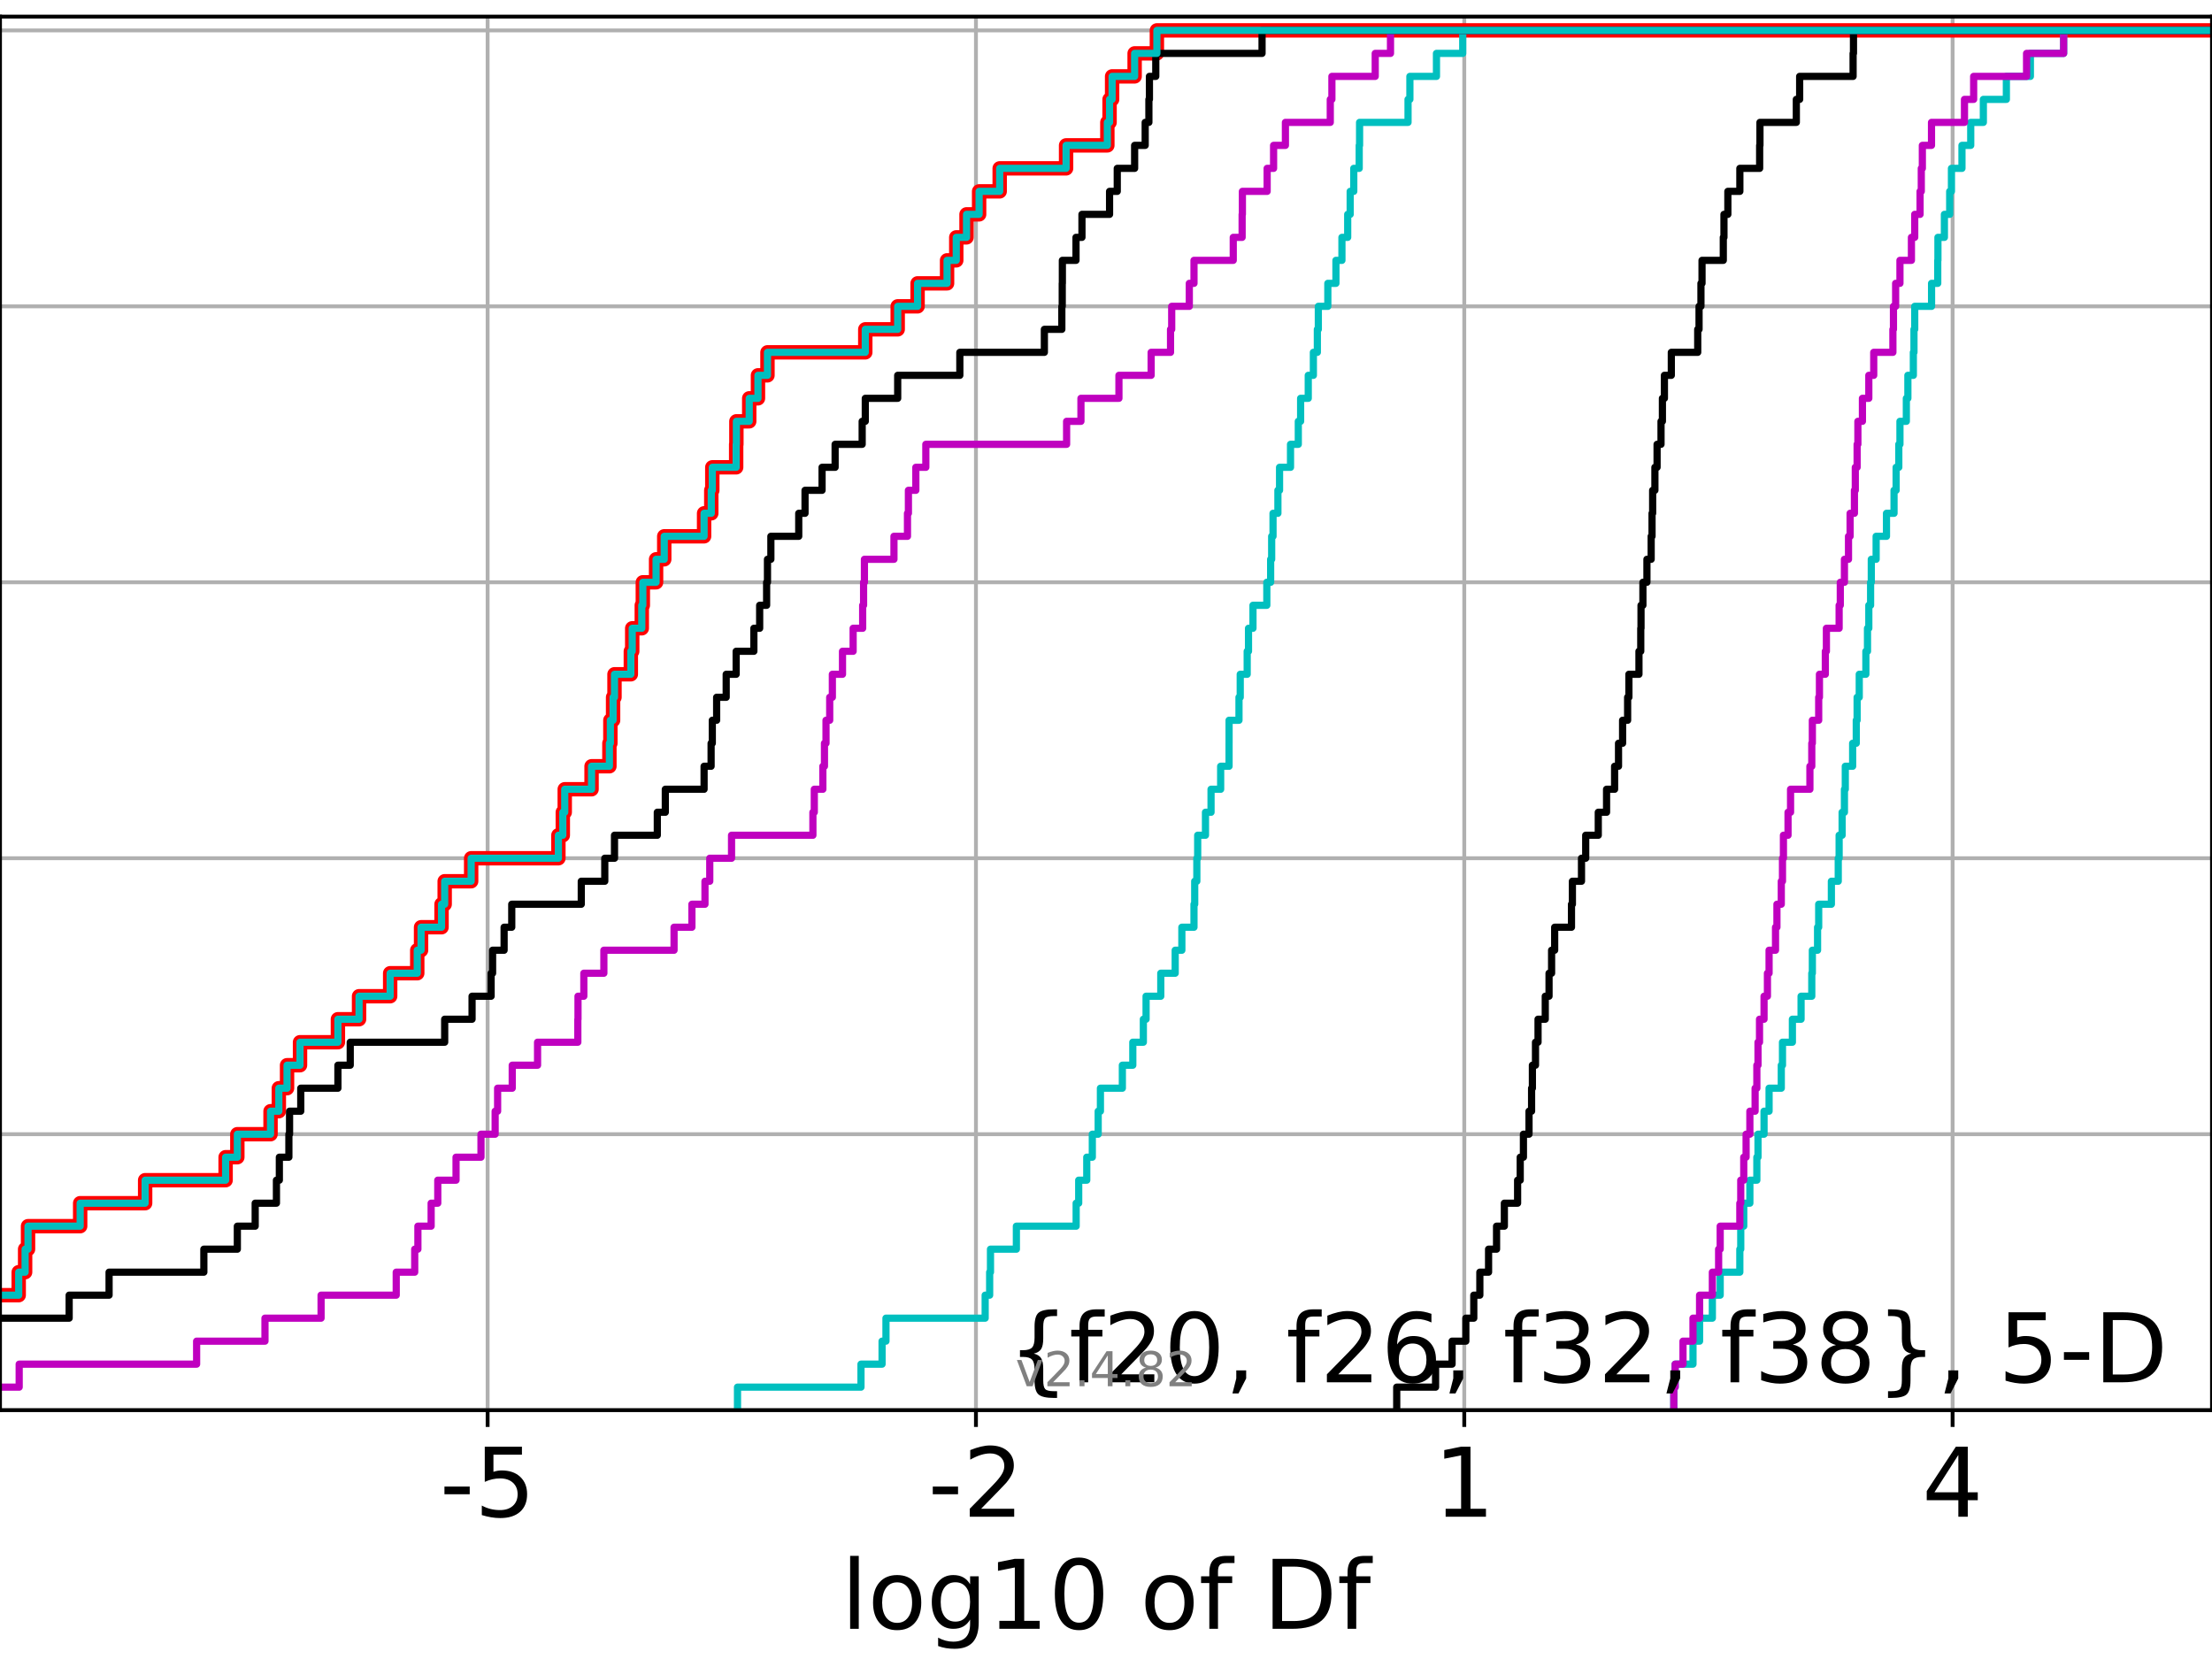 <?xml version="1.0" encoding="utf-8" standalone="no"?>
<!DOCTYPE svg PUBLIC "-//W3C//DTD SVG 1.1//EN"
  "http://www.w3.org/Graphics/SVG/1.1/DTD/svg11.dtd">
<!-- Created with matplotlib (https://matplotlib.org/) -->
<svg height="345.6pt" version="1.1" viewBox="0 0 460.8 345.6" width="460.8pt" xmlns="http://www.w3.org/2000/svg" xmlns:xlink="http://www.w3.org/1999/xlink">
 <defs>
  <style type="text/css">*{stroke-linecap:butt;stroke-linejoin:round;}</style>
 </defs>
 <g id="figure_1">
  <g id="patch_1">
   <path d="M 0 345.6 
L 460.8 345.6 
L 460.8 0 
L 0 0 
z
" style="fill:#ffffff;"/>
  </g>
  <g id="axes_1">
   <g id="patch_2">
    <path d="M 0 293.76 
L 460.8 293.76 
L 460.8 3.456 
L 0 3.456 
z
" style="fill:#ffffff;"/>
   </g>
   <g id="matplotlib.axis_1">
    <g id="xtick_1">
     <g id="line2d_1">
      <path clip-path="url(#peb285148a6)" d="M 101.581 293.76 
L 101.581 3.456 
" style="fill:none;stroke:#b0b0b0;stroke-linecap:square;stroke-width:0.8;"/>
     </g>
     <g id="line2d_2">
      <defs>
       <path d="M 0 0 
L 0 3.5 
" id="m00184bf087" style="stroke:#000000;stroke-width:0.8;"/>
      </defs>
      <g>
       <use style="stroke:#000000;stroke-width:0.8;" x="101.581" xlink:href="#m00184bf087" y="293.76"/>
      </g>
     </g>
     <g id="text_1">
      <!-- -5 -->
      <g transform="translate(91.61 315.957)scale(0.2 -0.2)">
       <defs>
        <path d="M 4.891 31.391 
L 31.203 31.391 
L 31.203 23.391 
L 4.891 23.391 
z
" id="DejaVuSans-45"/>
        <path d="M 10.797 72.906 
L 49.516 72.906 
L 49.516 64.594 
L 19.828 64.594 
L 19.828 46.734 
Q 21.969 47.469 24.109 47.828 
Q 26.266 48.188 28.422 48.188 
Q 40.625 48.188 47.75 41.5 
Q 54.891 34.812 54.891 23.391 
Q 54.891 11.625 47.562 5.094 
Q 40.234 -1.422 26.906 -1.422 
Q 22.312 -1.422 17.547 -0.641 
Q 12.797 0.141 7.719 1.703 
L 7.719 11.625 
Q 12.109 9.234 16.797 8.062 
Q 21.484 6.891 26.703 6.891 
Q 35.156 6.891 40.078 11.328 
Q 45.016 15.766 45.016 23.391 
Q 45.016 31 40.078 35.438 
Q 35.156 39.891 26.703 39.891 
Q 22.75 39.891 18.812 39.016 
Q 14.891 38.141 10.797 36.281 
z
" id="DejaVuSans-53"/>
       </defs>
       <use xlink:href="#DejaVuSans-45"/>
       <use x="36.084" xlink:href="#DejaVuSans-53"/>
      </g>
     </g>
    </g>
    <g id="xtick_2">
     <g id="line2d_3">
      <path clip-path="url(#peb285148a6)" d="M 203.308 293.76 
L 203.308 3.456 
" style="fill:none;stroke:#b0b0b0;stroke-linecap:square;stroke-width:0.8;"/>
     </g>
     <g id="line2d_4">
      <g>
       <use style="stroke:#000000;stroke-width:0.8;" x="203.308" xlink:href="#m00184bf087" y="293.76"/>
      </g>
     </g>
     <g id="text_2">
      <!-- -2 -->
      <g transform="translate(193.338 315.957)scale(0.2 -0.2)">
       <defs>
        <path d="M 19.188 8.297 
L 53.609 8.297 
L 53.609 0 
L 7.328 0 
L 7.328 8.297 
Q 12.938 14.109 22.625 23.891 
Q 32.328 33.688 34.812 36.531 
Q 39.547 41.844 41.422 45.531 
Q 43.312 49.219 43.312 52.781 
Q 43.312 58.594 39.234 62.25 
Q 35.156 65.922 28.609 65.922 
Q 23.969 65.922 18.812 64.312 
Q 13.672 62.703 7.812 59.422 
L 7.812 69.391 
Q 13.766 71.781 18.938 73 
Q 24.125 74.219 28.422 74.219 
Q 39.75 74.219 46.484 68.547 
Q 53.219 62.891 53.219 53.422 
Q 53.219 48.922 51.531 44.891 
Q 49.859 40.875 45.406 35.406 
Q 44.188 33.984 37.641 27.219 
Q 31.109 20.453 19.188 8.297 
z
" id="DejaVuSans-50"/>
       </defs>
       <use xlink:href="#DejaVuSans-45"/>
       <use x="36.084" xlink:href="#DejaVuSans-50"/>
      </g>
     </g>
    </g>
    <g id="xtick_3">
     <g id="line2d_5">
      <path clip-path="url(#peb285148a6)" d="M 305.035 293.76 
L 305.035 3.456 
" style="fill:none;stroke:#b0b0b0;stroke-linecap:square;stroke-width:0.8;"/>
     </g>
     <g id="line2d_6">
      <g>
       <use style="stroke:#000000;stroke-width:0.8;" x="305.035" xlink:href="#m00184bf087" y="293.76"/>
      </g>
     </g>
     <g id="text_3">
      <!-- 1 -->
      <g transform="translate(298.673 315.957)scale(0.2 -0.2)">
       <defs>
        <path d="M 12.406 8.297 
L 28.516 8.297 
L 28.516 63.922 
L 10.984 60.406 
L 10.984 69.391 
L 28.422 72.906 
L 38.281 72.906 
L 38.281 8.297 
L 54.391 8.297 
L 54.391 0 
L 12.406 0 
z
" id="DejaVuSans-49"/>
       </defs>
       <use xlink:href="#DejaVuSans-49"/>
      </g>
     </g>
    </g>
    <g id="xtick_4">
     <g id="line2d_7">
      <path clip-path="url(#peb285148a6)" d="M 406.763 293.76 
L 406.763 3.456 
" style="fill:none;stroke:#b0b0b0;stroke-linecap:square;stroke-width:0.8;"/>
     </g>
     <g id="line2d_8">
      <g>
       <use style="stroke:#000000;stroke-width:0.8;" x="406.763" xlink:href="#m00184bf087" y="293.76"/>
      </g>
     </g>
     <g id="text_4">
      <!-- 4 -->
      <g transform="translate(400.4 315.957)scale(0.2 -0.2)">
       <defs>
        <path d="M 37.797 64.312 
L 12.891 25.391 
L 37.797 25.391 
z
M 35.203 72.906 
L 47.609 72.906 
L 47.609 25.391 
L 58.016 25.391 
L 58.016 17.188 
L 47.609 17.188 
L 47.609 0 
L 37.797 0 
L 37.797 17.188 
L 4.891 17.188 
L 4.891 26.703 
z
" id="DejaVuSans-52"/>
       </defs>
       <use xlink:href="#DejaVuSans-52"/>
      </g>
     </g>
    </g>
    <g id="text_5">
     <!-- log10 of Df -->
     <g transform="translate(175.214 339.313)scale(0.2 -0.2)">
      <defs>
       <path d="M 9.422 75.984 
L 18.406 75.984 
L 18.406 0 
L 9.422 0 
z
" id="DejaVuSans-108"/>
       <path d="M 30.609 48.391 
Q 23.391 48.391 19.188 42.75 
Q 14.984 37.109 14.984 27.297 
Q 14.984 17.484 19.156 11.844 
Q 23.344 6.203 30.609 6.203 
Q 37.797 6.203 41.984 11.859 
Q 46.188 17.531 46.188 27.297 
Q 46.188 37.016 41.984 42.703 
Q 37.797 48.391 30.609 48.391 
z
M 30.609 56 
Q 42.328 56 49.016 48.375 
Q 55.719 40.766 55.719 27.297 
Q 55.719 13.875 49.016 6.219 
Q 42.328 -1.422 30.609 -1.422 
Q 18.844 -1.422 12.172 6.219 
Q 5.516 13.875 5.516 27.297 
Q 5.516 40.766 12.172 48.375 
Q 18.844 56 30.609 56 
z
" id="DejaVuSans-111"/>
       <path d="M 45.406 27.984 
Q 45.406 37.75 41.375 43.109 
Q 37.359 48.484 30.078 48.484 
Q 22.859 48.484 18.828 43.109 
Q 14.797 37.75 14.797 27.984 
Q 14.797 18.266 18.828 12.891 
Q 22.859 7.516 30.078 7.516 
Q 37.359 7.516 41.375 12.891 
Q 45.406 18.266 45.406 27.984 
z
M 54.391 6.781 
Q 54.391 -7.172 48.188 -13.984 
Q 42 -20.797 29.203 -20.797 
Q 24.469 -20.797 20.266 -20.094 
Q 16.062 -19.391 12.109 -17.922 
L 12.109 -9.188 
Q 16.062 -11.328 19.922 -12.344 
Q 23.781 -13.375 27.781 -13.375 
Q 36.625 -13.375 41.016 -8.766 
Q 45.406 -4.156 45.406 5.172 
L 45.406 9.625 
Q 42.625 4.781 38.281 2.391 
Q 33.938 0 27.875 0 
Q 17.828 0 11.672 7.656 
Q 5.516 15.328 5.516 27.984 
Q 5.516 40.672 11.672 48.328 
Q 17.828 56 27.875 56 
Q 33.938 56 38.281 53.609 
Q 42.625 51.219 45.406 46.391 
L 45.406 54.688 
L 54.391 54.688 
z
" id="DejaVuSans-103"/>
       <path d="M 31.781 66.406 
Q 24.172 66.406 20.328 58.906 
Q 16.5 51.422 16.5 36.375 
Q 16.5 21.391 20.328 13.891 
Q 24.172 6.391 31.781 6.391 
Q 39.453 6.391 43.281 13.891 
Q 47.125 21.391 47.125 36.375 
Q 47.125 51.422 43.281 58.906 
Q 39.453 66.406 31.781 66.406 
z
M 31.781 74.219 
Q 44.047 74.219 50.516 64.516 
Q 56.984 54.828 56.984 36.375 
Q 56.984 17.969 50.516 8.266 
Q 44.047 -1.422 31.781 -1.422 
Q 19.531 -1.422 13.062 8.266 
Q 6.594 17.969 6.594 36.375 
Q 6.594 54.828 13.062 64.516 
Q 19.531 74.219 31.781 74.219 
z
" id="DejaVuSans-48"/>
       <path id="DejaVuSans-32"/>
       <path d="M 37.109 75.984 
L 37.109 68.5 
L 28.516 68.5 
Q 23.688 68.5 21.797 66.547 
Q 19.922 64.594 19.922 59.516 
L 19.922 54.688 
L 34.719 54.688 
L 34.719 47.703 
L 19.922 47.703 
L 19.922 0 
L 10.891 0 
L 10.891 47.703 
L 2.297 47.703 
L 2.297 54.688 
L 10.891 54.688 
L 10.891 58.5 
Q 10.891 67.625 15.141 71.797 
Q 19.391 75.984 28.609 75.984 
z
" id="DejaVuSans-102"/>
       <path d="M 19.672 64.797 
L 19.672 8.109 
L 31.594 8.109 
Q 46.688 8.109 53.688 14.938 
Q 60.688 21.781 60.688 36.531 
Q 60.688 51.172 53.688 57.984 
Q 46.688 64.797 31.594 64.797 
z
M 9.812 72.906 
L 30.078 72.906 
Q 51.266 72.906 61.172 64.094 
Q 71.094 55.281 71.094 36.531 
Q 71.094 17.672 61.125 8.828 
Q 51.172 0 30.078 0 
L 9.812 0 
z
" id="DejaVuSans-68"/>
      </defs>
      <use xlink:href="#DejaVuSans-108"/>
      <use x="27.783" xlink:href="#DejaVuSans-111"/>
      <use x="88.965" xlink:href="#DejaVuSans-103"/>
      <use x="152.441" xlink:href="#DejaVuSans-49"/>
      <use x="216.064" xlink:href="#DejaVuSans-48"/>
      <use x="279.688" xlink:href="#DejaVuSans-32"/>
      <use x="311.475" xlink:href="#DejaVuSans-111"/>
      <use x="372.656" xlink:href="#DejaVuSans-102"/>
      <use x="407.861" xlink:href="#DejaVuSans-32"/>
      <use x="439.648" xlink:href="#DejaVuSans-68"/>
      <use x="516.65" xlink:href="#DejaVuSans-102"/>
     </g>
    </g>
   </g>
   <g id="matplotlib.axis_2">
    <g id="ytick_1">
     <g id="line2d_9">
      <path clip-path="url(#peb285148a6)" d="M 0 293.76 
L 460.8 293.76 
" style="fill:none;stroke:#b0b0b0;stroke-linecap:square;stroke-width:0.8;"/>
     </g>
     <g id="line2d_10">
      <defs>
       <path d="M 0 0 
L -3.5 0 
" id="me353637648" style="stroke:#000000;stroke-width:0.8;"/>
      </defs>
      <g>
       <use style="stroke:#000000;stroke-width:0.8;" x="0" xlink:href="#me353637648" y="293.76"/>
      </g>
     </g>
    </g>
    <g id="ytick_2">
     <g id="line2d_11">
      <path clip-path="url(#peb285148a6)" d="M 0 236.274 
L 460.8 236.274 
" style="fill:none;stroke:#b0b0b0;stroke-linecap:square;stroke-width:0.8;"/>
     </g>
     <g id="line2d_12">
      <g>
       <use style="stroke:#000000;stroke-width:0.8;" x="0" xlink:href="#me353637648" y="236.274"/>
      </g>
     </g>
    </g>
    <g id="ytick_3">
     <g id="line2d_13">
      <path clip-path="url(#peb285148a6)" d="M 0 178.788 
L 460.8 178.788 
" style="fill:none;stroke:#b0b0b0;stroke-linecap:square;stroke-width:0.8;"/>
     </g>
     <g id="line2d_14">
      <g>
       <use style="stroke:#000000;stroke-width:0.8;" x="0" xlink:href="#me353637648" y="178.788"/>
      </g>
     </g>
    </g>
    <g id="ytick_4">
     <g id="line2d_15">
      <path clip-path="url(#peb285148a6)" d="M 0 121.302 
L 460.8 121.302 
" style="fill:none;stroke:#b0b0b0;stroke-linecap:square;stroke-width:0.8;"/>
     </g>
     <g id="line2d_16">
      <g>
       <use style="stroke:#000000;stroke-width:0.8;" x="0" xlink:href="#me353637648" y="121.302"/>
      </g>
     </g>
    </g>
    <g id="ytick_5">
     <g id="line2d_17">
      <path clip-path="url(#peb285148a6)" d="M 0 63.816 
L 460.8 63.816 
" style="fill:none;stroke:#b0b0b0;stroke-linecap:square;stroke-width:0.8;"/>
     </g>
     <g id="line2d_18">
      <g>
       <use style="stroke:#000000;stroke-width:0.8;" x="0" xlink:href="#me353637648" y="63.816"/>
      </g>
     </g>
    </g>
    <g id="ytick_6">
     <g id="line2d_19">
      <path clip-path="url(#peb285148a6)" d="M 0 6.33 
L 460.8 6.33 
" style="fill:none;stroke:#b0b0b0;stroke-linecap:square;stroke-width:0.8;"/>
     </g>
     <g id="line2d_20">
      <g>
       <use style="stroke:#000000;stroke-width:0.8;" x="0" xlink:href="#me353637648" y="6.33"/>
      </g>
     </g>
    </g>
   </g>
   <g id="line2d_21">
    <path clip-path="url(#peb285148a6)" d="M -1 269.808 
L 3.897 269.808 
L 3.897 265.017 
L 5.233 265.017 
L 5.233 260.227 
L 5.84 260.227 
L 5.84 255.436 
L 16.701 255.436 
L 16.701 250.646 
L 30.235 250.646 
L 30.235 245.855 
L 46.999 245.855 
L 46.999 241.065 
L 49.443 241.065 
L 49.443 236.274 
L 56.358 236.274 
L 56.358 231.484 
L 58.086 231.484 
L 58.086 226.693 
L 59.798 226.693 
L 59.798 221.903 
L 62.5 221.903 
L 62.5 217.112 
L 70.393 217.112 
L 70.393 212.322 
L 74.798 212.322 
L 74.798 207.531 
L 81.279 207.531 
L 81.279 202.741 
L 86.921 202.741 
L 86.921 197.95 
L 87.715 197.95 
L 87.715 193.16 
L 91.98 193.16 
L 91.98 188.369 
L 92.636 188.369 
L 92.636 183.579 
L 98.151 183.579 
L 98.151 178.788 
L 116.324 178.788 
L 116.324 173.998 
L 117.244 173.998 
L 117.244 169.207 
L 117.646 169.207 
L 117.646 164.417 
L 123.232 164.417 
L 123.232 159.626 
L 126.95 159.626 
L 126.95 154.836 
L 127.152 154.836 
L 127.152 150.045 
L 127.717 150.045 
L 127.717 145.255 
L 128.011 145.255 
L 128.011 140.464 
L 131.414 140.464 
L 131.414 135.674 
L 131.703 135.674 
L 131.703 130.883 
L 133.696 130.883 
L 133.696 126.093 
L 133.913 126.093 
L 133.913 121.302 
L 136.674 121.302 
L 136.674 116.512 
L 138.373 116.512 
L 138.373 111.721 
L 146.674 111.721 
L 146.674 106.931 
L 148.173 106.931 
L 148.173 102.14 
L 148.386 102.14 
L 148.386 97.35 
L 153.356 97.35 
L 153.356 92.559 
L 153.403 92.559 
L 153.403 87.769 
L 156.076 87.769 
L 156.076 82.978 
L 157.899 82.978 
L 157.899 78.188 
L 159.879 78.188 
L 159.879 73.397 
L 180.253 73.397 
L 180.253 68.607 
L 187.006 68.607 
L 187.006 63.816 
L 191.15 63.816 
L 191.15 59.026 
L 197.292 59.026 
L 197.292 54.235 
L 199.207 54.235 
L 199.207 49.445 
L 201.345 49.445 
L 201.345 44.654 
L 203.967 44.654 
L 203.967 39.864 
L 208.252 39.864 
L 208.252 35.073 
L 222.085 35.073 
L 222.085 30.283 
L 230.682 30.283 
L 230.682 25.492 
L 231.143 25.492 
L 231.143 20.702 
L 231.674 20.702 
L 231.674 15.911 
L 236.364 15.911 
L 236.364 11.121 
L 241 11.121 
L 241 6.33 
L 241 6.33 
L 241 6.33 
L 460.8 6.33 
" style="fill:none;stroke:#ff0000;stroke-linecap:square;stroke-width:3;"/>
   </g>
   <g id="line2d_22">
    <path clip-path="url(#peb285148a6)" d="M 348.683 293.76 
L 348.683 288.97 
L 348.964 288.97 
L 348.964 284.179 
L 352.681 284.179 
L 352.681 279.389 
L 354.053 279.389 
L 354.053 274.598 
L 356.715 274.598 
L 356.715 269.808 
L 358.347 269.808 
L 358.347 265.017 
L 362.438 265.017 
L 362.438 260.227 
L 362.631 260.227 
L 362.631 255.436 
L 363.255 255.436 
L 363.255 250.646 
L 364.528 250.646 
L 364.528 245.855 
L 365.984 245.855 
L 365.984 241.065 
L 366.224 241.065 
L 366.224 236.274 
L 367.483 236.274 
L 367.483 231.484 
L 368.532 231.484 
L 368.532 226.693 
L 371.074 226.693 
L 371.074 221.903 
L 371.324 221.903 
L 371.324 217.112 
L 373.389 217.112 
L 373.389 212.322 
L 375.197 212.322 
L 375.197 207.531 
L 377.427 207.531 
L 377.427 202.741 
L 377.547 202.741 
L 377.547 197.95 
L 378.633 197.95 
L 378.633 193.16 
L 378.867 193.16 
L 378.867 188.369 
L 381.51 188.369 
L 381.51 183.579 
L 382.942 183.579 
L 382.942 178.788 
L 383.124 178.788 
L 383.124 173.998 
L 383.747 173.998 
L 383.747 169.207 
L 384.229 169.207 
L 384.229 164.417 
L 384.408 164.417 
L 384.408 159.626 
L 385.94 159.626 
L 385.94 154.836 
L 386.694 154.836 
L 386.694 150.045 
L 386.872 150.045 
L 386.872 145.255 
L 387.315 145.255 
L 387.315 140.464 
L 388.694 140.464 
L 388.694 135.674 
L 389.033 135.674 
L 389.033 130.883 
L 389.308 130.883 
L 389.308 126.093 
L 389.679 126.093 
L 389.679 121.302 
L 389.825 121.302 
L 389.825 116.512 
L 390.834 116.512 
L 390.834 111.721 
L 392.99 111.721 
L 392.99 106.931 
L 394.562 106.931 
L 394.562 102.14 
L 394.998 102.14 
L 394.998 97.35 
L 395.555 97.35 
L 395.555 92.559 
L 395.795 92.559 
L 395.795 87.769 
L 397.126 87.769 
L 397.126 82.978 
L 397.446 82.978 
L 397.446 78.188 
L 398.586 78.188 
L 398.586 73.397 
L 398.716 73.397 
L 398.716 68.607 
L 398.871 68.607 
L 398.871 63.816 
L 402.38 63.816 
L 402.38 59.026 
L 403.667 59.026 
L 403.667 54.235 
L 403.706 54.235 
L 403.706 49.445 
L 405.054 49.445 
L 405.054 44.654 
L 406.156 44.654 
L 406.156 39.864 
L 406.522 39.864 
L 406.522 35.073 
L 408.714 35.073 
L 408.714 30.283 
L 410.54 30.283 
L 410.54 25.492 
L 413.169 25.492 
L 413.169 20.702 
L 417.964 20.702 
L 417.964 15.911 
L 422.966 15.911 
L 422.966 11.121 
L 429.894 11.121 
L 429.894 6.33 
L 429.894 6.33 
L 429.894 6.33 
L 460.8 6.33 
" style="fill:none;stroke:#00bfbf;stroke-linecap:square;stroke-width:1.5;"/>
   </g>
   <g id="line2d_23">
    <path clip-path="url(#peb285148a6)" d="M 348.683 293.76 
L 348.683 288.97 
L 348.964 288.97 
L 348.964 284.179 
L 350.6 284.179 
L 350.6 279.389 
L 352.681 279.389 
L 352.681 274.598 
L 354.053 274.598 
L 354.053 269.808 
L 356.715 269.808 
L 356.715 265.017 
L 358.02 265.017 
L 358.02 260.227 
L 358.347 260.227 
L 358.347 255.436 
L 362.438 255.436 
L 362.438 250.646 
L 362.631 250.646 
L 362.631 245.855 
L 363.255 245.855 
L 363.255 241.065 
L 363.745 241.065 
L 363.745 236.274 
L 364.528 236.274 
L 364.528 231.484 
L 365.622 231.484 
L 365.622 226.693 
L 365.984 226.693 
L 365.984 221.903 
L 366.224 221.903 
L 366.224 217.112 
L 366.539 217.112 
L 366.539 212.322 
L 367.483 212.322 
L 367.483 207.531 
L 368.188 207.531 
L 368.188 202.741 
L 368.532 202.741 
L 368.532 197.95 
L 369.873 197.95 
L 369.873 193.16 
L 370.168 193.16 
L 370.168 188.369 
L 371.074 188.369 
L 371.074 183.579 
L 371.324 183.579 
L 371.324 178.788 
L 371.521 178.788 
L 371.521 173.998 
L 372.479 173.998 
L 372.479 169.207 
L 373.006 169.207 
L 373.006 164.417 
L 377.036 164.417 
L 377.036 159.626 
L 377.427 159.626 
L 377.427 154.836 
L 377.547 154.836 
L 377.547 150.045 
L 378.867 150.045 
L 378.867 145.255 
L 379.023 145.255 
L 379.023 140.464 
L 380.249 140.464 
L 380.249 135.674 
L 380.472 135.674 
L 380.472 130.883 
L 383.124 130.883 
L 383.124 126.093 
L 383.367 126.093 
L 383.367 121.302 
L 384.229 121.302 
L 384.229 116.512 
L 385.076 116.512 
L 385.076 111.721 
L 385.41 111.721 
L 385.41 106.931 
L 386.311 106.931 
L 386.311 102.14 
L 386.494 102.14 
L 386.494 97.35 
L 386.872 97.35 
L 386.872 92.559 
L 387.031 92.559 
L 387.031 87.769 
L 387.978 87.769 
L 387.978 82.978 
L 389.308 82.978 
L 389.308 78.188 
L 390.333 78.188 
L 390.333 73.397 
L 394.325 73.397 
L 394.325 68.607 
L 394.442 68.607 
L 394.442 63.816 
L 394.896 63.816 
L 394.896 59.026 
L 395.795 59.026 
L 395.795 54.235 
L 398.185 54.235 
L 398.185 49.445 
L 398.871 49.445 
L 398.871 44.654 
L 399.985 44.654 
L 399.985 39.864 
L 400.239 39.864 
L 400.239 35.073 
L 400.461 35.073 
L 400.461 30.283 
L 402.368 30.283 
L 402.368 25.492 
L 409.237 25.492 
L 409.237 20.702 
L 411.149 20.702 
L 411.149 15.911 
L 422.171 15.911 
L 422.171 11.121 
L 429.894 11.121 
L 429.894 6.33 
L 429.894 6.33 
L 429.894 6.33 
L 460.8 6.33 
" style="fill:none;stroke:#bf00bf;stroke-linecap:square;stroke-width:1.5;"/>
   </g>
   <g id="line2d_24">
    <path clip-path="url(#peb285148a6)" d="M 290.962 293.76 
L 290.962 288.97 
L 299.057 288.97 
L 299.057 284.179 
L 302.494 284.179 
L 302.494 279.389 
L 305.361 279.389 
L 305.361 274.598 
L 307.016 274.598 
L 307.016 269.808 
L 308.279 269.808 
L 308.279 265.017 
L 310.097 265.017 
L 310.097 260.227 
L 311.76 260.227 
L 311.76 255.436 
L 313.385 255.436 
L 313.385 250.646 
L 316.145 250.646 
L 316.145 245.855 
L 316.689 245.855 
L 316.689 241.065 
L 317.358 241.065 
L 317.358 236.274 
L 318.522 236.274 
L 318.522 231.484 
L 319.058 231.484 
L 319.058 226.693 
L 319.226 226.693 
L 319.226 221.903 
L 319.873 221.903 
L 319.873 217.112 
L 320.402 217.112 
L 320.402 212.322 
L 321.907 212.322 
L 321.907 207.531 
L 322.693 207.531 
L 322.693 202.741 
L 323.226 202.741 
L 323.226 197.95 
L 323.867 197.95 
L 323.867 193.16 
L 327.368 193.16 
L 327.368 188.369 
L 327.559 188.369 
L 327.559 183.579 
L 329.455 183.579 
L 329.455 178.788 
L 330.331 178.788 
L 330.331 173.998 
L 332.95 173.998 
L 332.95 169.207 
L 334.677 169.207 
L 334.677 164.417 
L 336.351 164.417 
L 336.351 159.626 
L 337.168 159.626 
L 337.168 154.836 
L 338.016 154.836 
L 338.016 150.045 
L 339.064 150.045 
L 339.064 145.255 
L 339.33 145.255 
L 339.33 140.464 
L 341.425 140.464 
L 341.425 135.674 
L 341.8 135.674 
L 341.8 130.883 
L 341.854 130.883 
L 341.854 126.093 
L 342.248 126.093 
L 342.248 121.302 
L 343.085 121.302 
L 343.085 116.512 
L 343.968 116.512 
L 343.968 111.721 
L 344.15 111.721 
L 344.15 106.931 
L 344.277 106.931 
L 344.277 102.14 
L 344.747 102.14 
L 344.747 97.35 
L 345.2 97.35 
L 345.2 92.559 
L 346.021 92.559 
L 346.021 87.769 
L 346.31 87.769 
L 346.31 82.978 
L 346.727 82.978 
L 346.727 78.188 
L 348.165 78.188 
L 348.165 73.397 
L 353.667 73.397 
L 353.667 68.607 
L 353.943 68.607 
L 353.943 63.816 
L 354.338 63.816 
L 354.338 59.026 
L 354.563 59.026 
L 354.563 54.235 
L 358.994 54.235 
L 358.994 49.445 
L 359.133 49.445 
L 359.133 44.654 
L 359.944 44.654 
L 359.944 39.864 
L 362.444 39.864 
L 362.444 35.073 
L 366.567 35.073 
L 366.567 30.283 
L 366.631 30.283 
L 366.631 25.492 
L 374.208 25.492 
L 374.208 20.702 
L 374.902 20.702 
L 374.902 15.911 
L 386.034 15.911 
L 386.034 11.121 
L 386.113 11.121 
L 386.113 6.33 
L 386.113 6.33 
L 386.113 6.33 
L 460.8 6.33 
" style="fill:none;stroke:#000000;stroke-linecap:square;stroke-width:1.5;"/>
   </g>
   <g id="line2d_25">
    <path clip-path="url(#peb285148a6)" d="M 153.635 293.76 
L 153.635 288.97 
L 179.359 288.97 
L 179.359 284.179 
L 183.752 284.179 
L 183.752 279.389 
L 184.564 279.389 
L 184.564 274.598 
L 205.229 274.598 
L 205.229 269.808 
L 206.163 269.808 
L 206.163 265.017 
L 206.336 265.017 
L 206.336 260.227 
L 211.731 260.227 
L 211.731 255.436 
L 224.183 255.436 
L 224.183 250.646 
L 224.714 250.646 
L 224.714 245.855 
L 226.392 245.855 
L 226.392 241.065 
L 227.55 241.065 
L 227.55 236.274 
L 228.772 236.274 
L 228.772 231.484 
L 229.238 231.484 
L 229.238 226.693 
L 233.808 226.693 
L 233.808 221.903 
L 235.984 221.903 
L 235.984 217.112 
L 238.181 217.112 
L 238.181 212.322 
L 238.75 212.322 
L 238.75 207.531 
L 241.811 207.531 
L 241.811 202.741 
L 244.816 202.741 
L 244.816 197.95 
L 246.202 197.95 
L 246.202 193.16 
L 248.729 193.16 
L 248.729 188.369 
L 248.878 188.369 
L 248.878 183.579 
L 249.323 183.579 
L 249.323 178.788 
L 249.501 178.788 
L 249.501 173.998 
L 251.123 173.998 
L 251.123 169.207 
L 252.282 169.207 
L 252.282 164.417 
L 254.285 164.417 
L 254.285 159.626 
L 256.036 159.626 
L 256.036 154.836 
L 256.04 154.836 
L 256.04 150.045 
L 258.104 150.045 
L 258.104 145.255 
L 258.364 145.255 
L 258.364 140.464 
L 259.811 140.464 
L 259.811 135.674 
L 260.086 135.674 
L 260.086 130.883 
L 261.018 130.883 
L 261.018 126.093 
L 263.901 126.093 
L 263.901 121.302 
L 264.698 121.302 
L 264.698 116.512 
L 264.912 116.512 
L 264.912 111.721 
L 265.194 111.721 
L 265.194 106.931 
L 266.211 106.931 
L 266.211 102.14 
L 266.555 102.14 
L 266.555 97.35 
L 268.837 97.35 
L 268.837 92.559 
L 270.46 92.559 
L 270.46 87.769 
L 270.944 87.769 
L 270.944 82.978 
L 272.534 82.978 
L 272.534 78.188 
L 273.6 78.188 
L 273.6 73.397 
L 274.429 73.397 
L 274.429 68.607 
L 274.633 68.607 
L 274.633 63.816 
L 276.611 63.816 
L 276.611 59.026 
L 278.3 59.026 
L 278.3 54.235 
L 279.549 54.235 
L 279.549 49.445 
L 280.75 49.445 
L 280.75 44.654 
L 281.269 44.654 
L 281.269 39.864 
L 282.015 39.864 
L 282.015 35.073 
L 283.147 35.073 
L 283.147 30.283 
L 283.226 30.283 
L 283.226 25.492 
L 293.319 25.492 
L 293.319 20.702 
L 293.705 20.702 
L 293.705 15.911 
L 299.243 15.911 
L 299.243 11.121 
L 304.715 11.121 
L 304.715 6.33 
L 304.715 6.33 
L 304.715 6.33 
L 460.8 6.33 
" style="fill:none;stroke:#00bfbf;stroke-linecap:square;stroke-width:1.5;"/>
   </g>
   <g id="line2d_26">
    <path clip-path="url(#peb285148a6)" d="M -1 288.97 
L 3.996 288.97 
L 3.996 284.179 
L 40.96 284.179 
L 40.96 279.389 
L 55.2 279.389 
L 55.2 274.598 
L 66.886 274.598 
L 66.886 269.808 
L 82.542 269.808 
L 82.542 265.017 
L 86.392 265.017 
L 86.392 260.227 
L 87.056 260.227 
L 87.056 255.436 
L 89.815 255.436 
L 89.815 250.646 
L 91.196 250.646 
L 91.196 245.855 
L 95.003 245.855 
L 95.003 241.065 
L 100.199 241.065 
L 100.199 236.274 
L 103.148 236.274 
L 103.148 231.484 
L 103.663 231.484 
L 103.663 226.693 
L 106.707 226.693 
L 106.707 221.903 
L 111.983 221.903 
L 111.983 217.112 
L 120.373 217.112 
L 120.373 212.322 
L 120.409 212.322 
L 120.409 207.531 
L 121.623 207.531 
L 121.623 202.741 
L 125.798 202.741 
L 125.798 197.95 
L 140.419 197.95 
L 140.419 193.16 
L 144.138 193.16 
L 144.138 188.369 
L 146.86 188.369 
L 146.86 183.579 
L 147.857 183.579 
L 147.857 178.788 
L 152.394 178.788 
L 152.394 173.998 
L 169.342 173.998 
L 169.342 169.207 
L 169.633 169.207 
L 169.633 164.417 
L 171.416 164.417 
L 171.416 159.626 
L 171.751 159.626 
L 171.751 154.836 
L 172.073 154.836 
L 172.073 150.045 
L 172.843 150.045 
L 172.843 145.255 
L 173.396 145.255 
L 173.396 140.464 
L 175.509 140.464 
L 175.509 135.674 
L 177.724 135.674 
L 177.724 130.883 
L 179.709 130.883 
L 179.709 126.093 
L 179.899 126.093 
L 179.899 121.302 
L 180.074 121.302 
L 180.074 116.512 
L 186.229 116.512 
L 186.229 111.721 
L 189.044 111.721 
L 189.044 106.931 
L 189.239 106.931 
L 189.239 102.14 
L 190.786 102.14 
L 190.786 97.35 
L 192.867 97.35 
L 192.867 92.559 
L 222.194 92.559 
L 222.194 87.769 
L 225.18 87.769 
L 225.18 82.978 
L 233.094 82.978 
L 233.094 78.188 
L 239.803 78.188 
L 239.803 73.397 
L 243.843 73.397 
L 243.843 68.607 
L 244.088 68.607 
L 244.088 63.816 
L 247.754 63.816 
L 247.754 59.026 
L 248.732 59.026 
L 248.732 54.235 
L 256.91 54.235 
L 256.91 49.445 
L 258.758 49.445 
L 258.758 44.654 
L 258.813 44.654 
L 258.813 39.864 
L 263.969 39.864 
L 263.969 35.073 
L 265.312 35.073 
L 265.312 30.283 
L 267.775 30.283 
L 267.775 25.492 
L 277.121 25.492 
L 277.121 20.702 
L 277.459 20.702 
L 277.459 15.911 
L 286.485 15.911 
L 286.485 11.121 
L 289.665 11.121 
L 289.665 6.33 
L 289.665 6.33 
L 289.665 6.33 
L 460.8 6.33 
" style="fill:none;stroke:#bf00bf;stroke-linecap:square;stroke-width:1.5;"/>
   </g>
   <g id="line2d_27">
    <path clip-path="url(#peb285148a6)" d="M -1 274.598 
L 14.407 274.598 
L 14.407 269.808 
L 22.723 269.808 
L 22.723 265.017 
L 42.466 265.017 
L 42.466 260.227 
L 49.443 260.227 
L 49.443 255.436 
L 53.161 255.436 
L 53.161 250.646 
L 57.587 250.646 
L 57.587 245.855 
L 58.194 245.855 
L 58.194 241.065 
L 60.18 241.065 
L 60.18 236.274 
L 60.321 236.274 
L 60.321 231.484 
L 62.654 231.484 
L 62.654 226.693 
L 70.393 226.693 
L 70.393 221.903 
L 72.961 221.903 
L 72.961 217.112 
L 92.636 217.112 
L 92.636 212.322 
L 98.34 212.322 
L 98.34 207.531 
L 102.308 207.531 
L 102.308 202.741 
L 102.615 202.741 
L 102.615 197.95 
L 105.015 197.95 
L 105.015 193.16 
L 106.607 193.16 
L 106.607 188.369 
L 121.09 188.369 
L 121.09 183.579 
L 125.987 183.579 
L 125.987 178.788 
L 128.011 178.788 
L 128.011 173.998 
L 136.929 173.998 
L 136.929 169.207 
L 138.597 169.207 
L 138.597 164.417 
L 146.674 164.417 
L 146.674 159.626 
L 148.136 159.626 
L 148.136 154.836 
L 148.386 154.836 
L 148.386 150.045 
L 149.29 150.045 
L 149.29 145.255 
L 151.28 145.255 
L 151.28 140.464 
L 153.356 140.464 
L 153.356 135.674 
L 157.045 135.674 
L 157.045 130.883 
L 158.252 130.883 
L 158.252 126.093 
L 159.702 126.093 
L 159.702 121.302 
L 159.879 121.302 
L 159.879 116.512 
L 160.587 116.512 
L 160.587 111.721 
L 166.391 111.721 
L 166.391 106.931 
L 167.704 106.931 
L 167.704 102.14 
L 171.252 102.14 
L 171.252 97.35 
L 173.97 97.35 
L 173.97 92.559 
L 179.606 92.559 
L 179.606 87.769 
L 180.256 87.769 
L 180.256 82.978 
L 187.006 82.978 
L 187.006 78.188 
L 199.951 78.188 
L 199.951 73.397 
L 217.56 73.397 
L 217.56 68.607 
L 221.2 68.607 
L 221.2 63.816 
L 221.283 63.816 
L 221.283 59.026 
L 221.31 59.026 
L 221.31 54.235 
L 224.151 54.235 
L 224.151 49.445 
L 225.392 49.445 
L 225.392 44.654 
L 231.143 44.654 
L 231.143 39.864 
L 232.746 39.864 
L 232.746 35.073 
L 236.364 35.073 
L 236.364 30.283 
L 238.564 30.283 
L 238.564 25.492 
L 239.335 25.492 
L 239.335 20.702 
L 239.446 20.702 
L 239.446 15.911 
L 240.77 15.911 
L 240.77 11.121 
L 262.908 11.121 
L 262.908 6.33 
L 262.908 6.33 
L 262.908 6.33 
L 460.8 6.33 
" style="fill:none;stroke:#000000;stroke-linecap:square;stroke-width:1.5;"/>
   </g>
   <g id="line2d_28">
    <path clip-path="url(#peb285148a6)" d="M -1 269.808 
L 3.897 269.808 
L 3.897 265.017 
L 5.233 265.017 
L 5.233 260.227 
L 5.84 260.227 
L 5.84 255.436 
L 16.701 255.436 
L 16.701 250.646 
L 30.235 250.646 
L 30.235 245.855 
L 46.999 245.855 
L 46.999 241.065 
L 49.443 241.065 
L 49.443 236.274 
L 56.358 236.274 
L 56.358 231.484 
L 58.086 231.484 
L 58.086 226.693 
L 59.798 226.693 
L 59.798 221.903 
L 62.5 221.903 
L 62.5 217.112 
L 70.393 217.112 
L 70.393 212.322 
L 74.798 212.322 
L 74.798 207.531 
L 81.279 207.531 
L 81.279 202.741 
L 86.921 202.741 
L 86.921 197.95 
L 87.715 197.95 
L 87.715 193.16 
L 91.98 193.16 
L 91.98 188.369 
L 92.636 188.369 
L 92.636 183.579 
L 98.151 183.579 
L 98.151 178.788 
L 116.324 178.788 
L 116.324 173.998 
L 117.244 173.998 
L 117.244 169.207 
L 117.646 169.207 
L 117.646 164.417 
L 123.232 164.417 
L 123.232 159.626 
L 126.95 159.626 
L 126.95 154.836 
L 127.152 154.836 
L 127.152 150.045 
L 127.717 150.045 
L 127.717 145.255 
L 128.011 145.255 
L 128.011 140.464 
L 131.414 140.464 
L 131.414 135.674 
L 131.703 135.674 
L 131.703 130.883 
L 133.696 130.883 
L 133.696 126.093 
L 133.913 126.093 
L 133.913 121.302 
L 136.674 121.302 
L 136.674 116.512 
L 138.373 116.512 
L 138.373 111.721 
L 146.674 111.721 
L 146.674 106.931 
L 148.173 106.931 
L 148.173 102.14 
L 148.386 102.14 
L 148.386 97.35 
L 153.356 97.35 
L 153.356 92.559 
L 153.403 92.559 
L 153.403 87.769 
L 156.076 87.769 
L 156.076 82.978 
L 157.899 82.978 
L 157.899 78.188 
L 159.879 78.188 
L 159.879 73.397 
L 180.253 73.397 
L 180.253 68.607 
L 187.006 68.607 
L 187.006 63.816 
L 191.15 63.816 
L 191.15 59.026 
L 197.292 59.026 
L 197.292 54.235 
L 199.207 54.235 
L 199.207 49.445 
L 201.345 49.445 
L 201.345 44.654 
L 203.967 44.654 
L 203.967 39.864 
L 208.252 39.864 
L 208.252 35.073 
L 222.085 35.073 
L 222.085 30.283 
L 230.682 30.283 
L 230.682 25.492 
L 231.143 25.492 
L 231.143 20.702 
L 231.674 20.702 
L 231.674 15.911 
L 236.364 15.911 
L 236.364 11.121 
L 241 11.121 
L 241 6.33 
L 241 6.33 
L 241 6.33 
L 460.8 6.33 
" style="fill:none;stroke:#00bfbf;stroke-linecap:square;stroke-width:1.5;"/>
   </g>
   <g id="patch_3">
    <path d="M 0 293.76 
L 0 3.456 
" style="fill:none;stroke:#000000;stroke-linecap:square;stroke-linejoin:miter;stroke-width:0.8;"/>
   </g>
   <g id="patch_4">
    <path d="M 460.8 293.76 
L 460.8 3.456 
" style="fill:none;stroke:#000000;stroke-linecap:square;stroke-linejoin:miter;stroke-width:0.8;"/>
   </g>
   <g id="patch_5">
    <path d="M 0 293.76 
L 460.8 293.76 
" style="fill:none;stroke:#000000;stroke-linecap:square;stroke-linejoin:miter;stroke-width:0.8;"/>
   </g>
   <g id="patch_6">
    <path d="M 0 3.456 
L 460.8 3.456 
" style="fill:none;stroke:#000000;stroke-linecap:square;stroke-linejoin:miter;stroke-width:0.8;"/>
   </g>
   <g id="text_6">
    <!-- {f20, f26, f32, f38}, 5-D -->
    <g transform="translate(209.981 287.954)scale(0.2 -0.2)">
     <defs>
      <path d="M 51.125 -9.281 
L 51.125 -16.312 
L 48.094 -16.312 
Q 35.938 -16.312 31.812 -12.688 
Q 27.688 -9.078 27.688 1.703 
L 27.688 13.375 
Q 27.688 20.75 25.047 23.578 
Q 22.406 26.422 15.484 26.422 
L 12.5 26.422 
L 12.5 33.406 
L 15.484 33.406 
Q 22.469 33.406 25.078 36.203 
Q 27.688 39.016 27.688 46.297 
L 27.688 58.016 
Q 27.688 68.797 31.812 72.391 
Q 35.938 75.984 48.094 75.984 
L 51.125 75.984 
L 51.125 69 
L 47.797 69 
Q 40.922 69 38.812 66.844 
Q 36.719 64.703 36.719 57.812 
L 36.719 45.703 
Q 36.719 38.031 34.5 34.562 
Q 32.281 31.109 26.906 29.891 
Q 32.328 28.562 34.516 25.094 
Q 36.719 21.625 36.719 14.016 
L 36.719 1.906 
Q 36.719 -4.984 38.812 -7.125 
Q 40.922 -9.281 47.797 -9.281 
z
" id="DejaVuSans-123"/>
      <path d="M 11.719 12.406 
L 22.016 12.406 
L 22.016 4 
L 14.016 -11.625 
L 7.719 -11.625 
L 11.719 4 
z
" id="DejaVuSans-44"/>
      <path d="M 33.016 40.375 
Q 26.375 40.375 22.484 35.828 
Q 18.609 31.297 18.609 23.391 
Q 18.609 15.531 22.484 10.953 
Q 26.375 6.391 33.016 6.391 
Q 39.656 6.391 43.531 10.953 
Q 47.406 15.531 47.406 23.391 
Q 47.406 31.297 43.531 35.828 
Q 39.656 40.375 33.016 40.375 
z
M 52.594 71.297 
L 52.594 62.312 
Q 48.875 64.062 45.094 64.984 
Q 41.312 65.922 37.594 65.922 
Q 27.828 65.922 22.672 59.328 
Q 17.531 52.734 16.797 39.406 
Q 19.672 43.656 24.016 45.922 
Q 28.375 48.188 33.594 48.188 
Q 44.578 48.188 50.953 41.516 
Q 57.328 34.859 57.328 23.391 
Q 57.328 12.156 50.688 5.359 
Q 44.047 -1.422 33.016 -1.422 
Q 20.359 -1.422 13.672 8.266 
Q 6.984 17.969 6.984 36.375 
Q 6.984 53.656 15.188 63.938 
Q 23.391 74.219 37.203 74.219 
Q 40.922 74.219 44.703 73.484 
Q 48.484 72.75 52.594 71.297 
z
" id="DejaVuSans-54"/>
      <path d="M 40.578 39.312 
Q 47.656 37.797 51.625 33 
Q 55.609 28.219 55.609 21.188 
Q 55.609 10.406 48.188 4.484 
Q 40.766 -1.422 27.094 -1.422 
Q 22.516 -1.422 17.656 -0.516 
Q 12.797 0.391 7.625 2.203 
L 7.625 11.719 
Q 11.719 9.328 16.594 8.109 
Q 21.484 6.891 26.812 6.891 
Q 36.078 6.891 40.938 10.547 
Q 45.797 14.203 45.797 21.188 
Q 45.797 27.641 41.281 31.266 
Q 36.766 34.906 28.719 34.906 
L 20.219 34.906 
L 20.219 43.016 
L 29.109 43.016 
Q 36.375 43.016 40.234 45.922 
Q 44.094 48.828 44.094 54.297 
Q 44.094 59.906 40.109 62.906 
Q 36.141 65.922 28.719 65.922 
Q 24.656 65.922 20.016 65.031 
Q 15.375 64.156 9.812 62.312 
L 9.812 71.094 
Q 15.438 72.656 20.344 73.438 
Q 25.25 74.219 29.594 74.219 
Q 40.828 74.219 47.359 69.109 
Q 53.906 64.016 53.906 55.328 
Q 53.906 49.266 50.438 45.094 
Q 46.969 40.922 40.578 39.312 
z
" id="DejaVuSans-51"/>
      <path d="M 31.781 34.625 
Q 24.75 34.625 20.719 30.859 
Q 16.703 27.094 16.703 20.516 
Q 16.703 13.922 20.719 10.156 
Q 24.75 6.391 31.781 6.391 
Q 38.812 6.391 42.859 10.172 
Q 46.922 13.969 46.922 20.516 
Q 46.922 27.094 42.891 30.859 
Q 38.875 34.625 31.781 34.625 
z
M 21.922 38.812 
Q 15.578 40.375 12.031 44.719 
Q 8.5 49.078 8.5 55.328 
Q 8.5 64.062 14.719 69.141 
Q 20.953 74.219 31.781 74.219 
Q 42.672 74.219 48.875 69.141 
Q 55.078 64.062 55.078 55.328 
Q 55.078 49.078 51.531 44.719 
Q 48 40.375 41.703 38.812 
Q 48.828 37.156 52.797 32.312 
Q 56.781 27.484 56.781 20.516 
Q 56.781 9.906 50.312 4.234 
Q 43.844 -1.422 31.781 -1.422 
Q 19.734 -1.422 13.25 4.234 
Q 6.781 9.906 6.781 20.516 
Q 6.781 27.484 10.781 32.312 
Q 14.797 37.156 21.922 38.812 
z
M 18.312 54.391 
Q 18.312 48.734 21.844 45.562 
Q 25.391 42.391 31.781 42.391 
Q 38.141 42.391 41.719 45.562 
Q 45.312 48.734 45.312 54.391 
Q 45.312 60.062 41.719 63.234 
Q 38.141 66.406 31.781 66.406 
Q 25.391 66.406 21.844 63.234 
Q 18.312 60.062 18.312 54.391 
z
" id="DejaVuSans-56"/>
      <path d="M 12.5 -9.281 
L 15.922 -9.281 
Q 22.75 -9.281 24.828 -7.172 
Q 26.906 -5.078 26.906 1.906 
L 26.906 14.016 
Q 26.906 21.625 29.094 25.094 
Q 31.297 28.562 36.719 29.891 
Q 31.297 31.109 29.094 34.562 
Q 26.906 38.031 26.906 45.703 
L 26.906 57.812 
Q 26.906 64.75 24.828 66.875 
Q 22.75 69 15.922 69 
L 12.5 69 
L 12.5 75.984 
L 15.578 75.984 
Q 27.734 75.984 31.812 72.391 
Q 35.891 68.797 35.891 58.016 
L 35.891 46.297 
Q 35.891 39.016 38.516 36.203 
Q 41.156 33.406 48.094 33.406 
L 51.125 33.406 
L 51.125 26.422 
L 48.094 26.422 
Q 41.156 26.422 38.516 23.578 
Q 35.891 20.75 35.891 13.375 
L 35.891 1.703 
Q 35.891 -9.078 31.812 -12.688 
Q 27.734 -16.312 15.578 -16.312 
L 12.5 -16.312 
z
" id="DejaVuSans-125"/>
     </defs>
     <use xlink:href="#DejaVuSans-123"/>
     <use x="63.623" xlink:href="#DejaVuSans-102"/>
     <use x="98.828" xlink:href="#DejaVuSans-50"/>
     <use x="162.451" xlink:href="#DejaVuSans-48"/>
     <use x="226.074" xlink:href="#DejaVuSans-44"/>
     <use x="257.861" xlink:href="#DejaVuSans-32"/>
     <use x="289.648" xlink:href="#DejaVuSans-102"/>
     <use x="324.854" xlink:href="#DejaVuSans-50"/>
     <use x="388.477" xlink:href="#DejaVuSans-54"/>
     <use x="452.1" xlink:href="#DejaVuSans-44"/>
     <use x="483.887" xlink:href="#DejaVuSans-32"/>
     <use x="515.674" xlink:href="#DejaVuSans-102"/>
     <use x="550.879" xlink:href="#DejaVuSans-51"/>
     <use x="614.502" xlink:href="#DejaVuSans-50"/>
     <use x="678.125" xlink:href="#DejaVuSans-44"/>
     <use x="709.912" xlink:href="#DejaVuSans-32"/>
     <use x="741.699" xlink:href="#DejaVuSans-102"/>
     <use x="776.904" xlink:href="#DejaVuSans-51"/>
     <use x="840.527" xlink:href="#DejaVuSans-56"/>
     <use x="904.15" xlink:href="#DejaVuSans-125"/>
     <use x="967.773" xlink:href="#DejaVuSans-44"/>
     <use x="999.561" xlink:href="#DejaVuSans-32"/>
     <use x="1031.348" xlink:href="#DejaVuSans-53"/>
     <use x="1094.971" xlink:href="#DejaVuSans-45"/>
     <use x="1131.055" xlink:href="#DejaVuSans-68"/>
    </g>
   </g>
   <g id="text_7">
    <!-- v2.4.82 -->
    <g style="fill:#808080;" transform="translate(211.537 288.777)scale(0.1 -0.1)">
     <defs>
      <path d="M 2.984 54.688 
L 12.5 54.688 
L 29.594 8.797 
L 46.688 54.688 
L 56.203 54.688 
L 35.688 0 
L 23.484 0 
z
" id="DejaVuSans-118"/>
      <path d="M 10.688 12.406 
L 21 12.406 
L 21 0 
L 10.688 0 
z
" id="DejaVuSans-46"/>
     </defs>
     <use xlink:href="#DejaVuSans-118"/>
     <use x="59.18" xlink:href="#DejaVuSans-50"/>
     <use x="122.803" xlink:href="#DejaVuSans-46"/>
     <use x="154.59" xlink:href="#DejaVuSans-52"/>
     <use x="218.213" xlink:href="#DejaVuSans-46"/>
     <use x="250" xlink:href="#DejaVuSans-56"/>
     <use x="313.623" xlink:href="#DejaVuSans-50"/>
    </g>
   </g>
  </g>
 </g>
 <defs>
  <clipPath id="peb285148a6">
   <rect height="290.304" width="460.8" x="0" y="3.456"/>
  </clipPath>
 </defs>
</svg>
